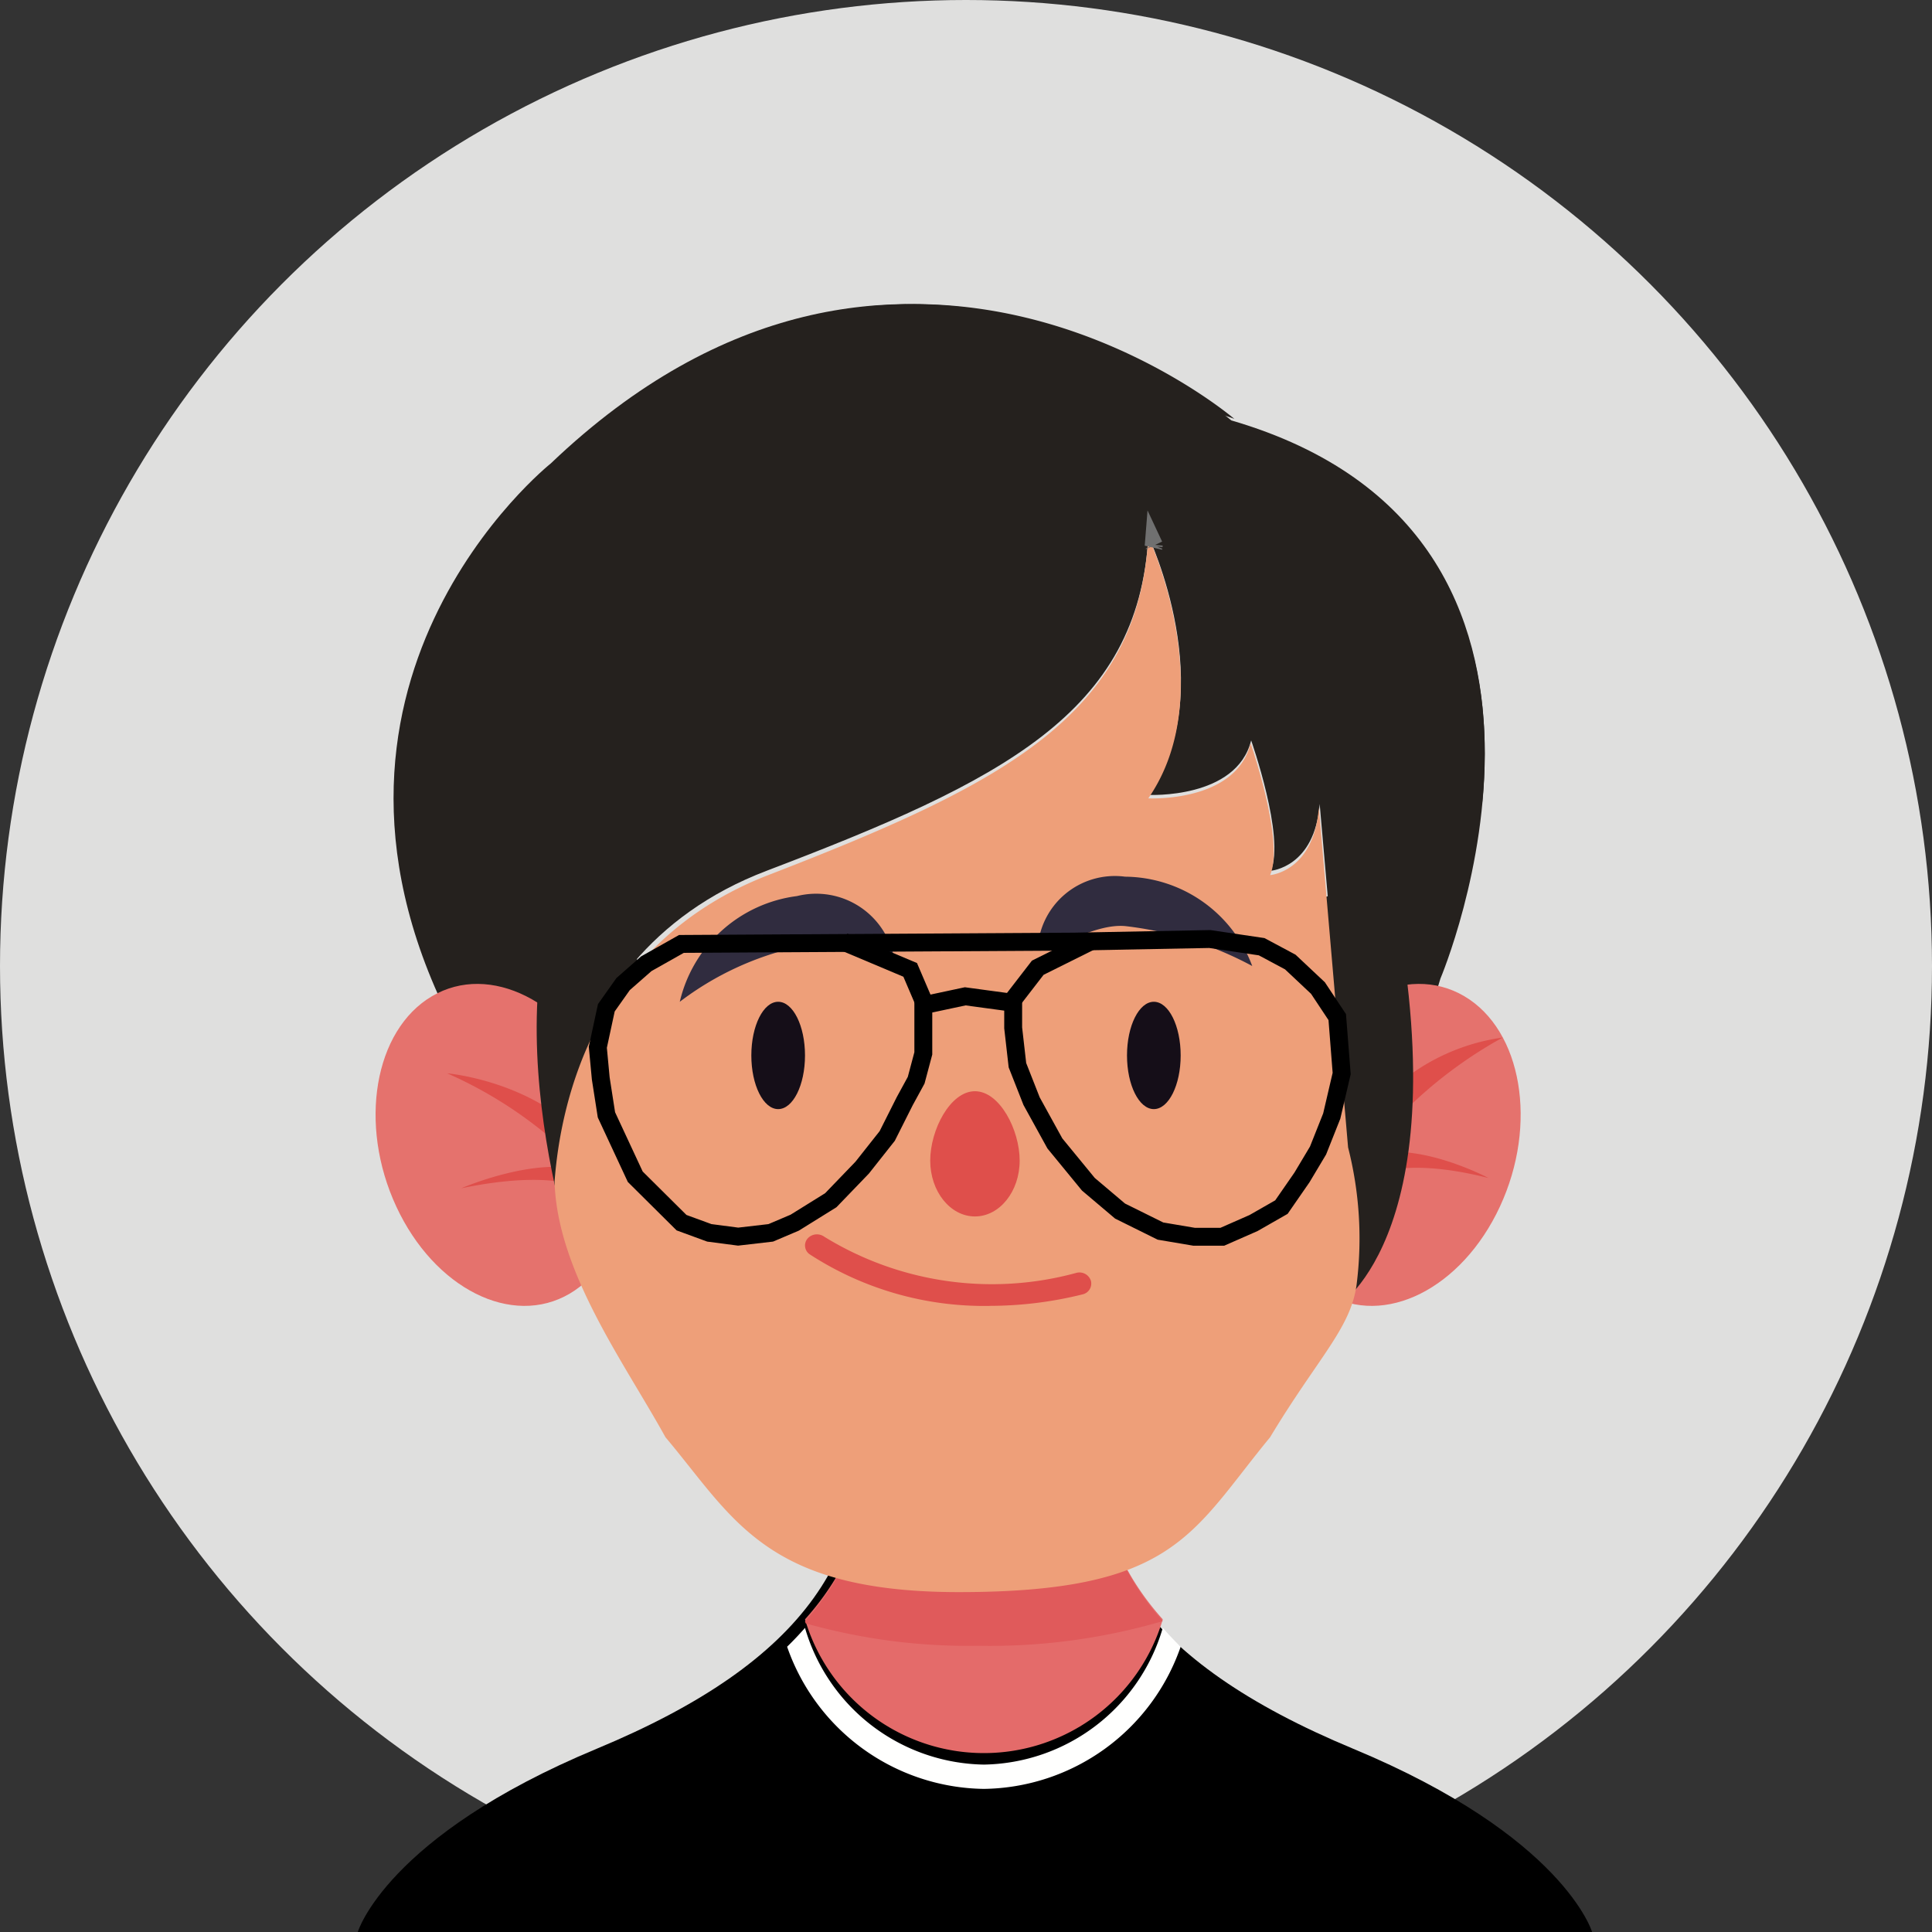 <svg id="Personal-1-mixed" xmlns="http://www.w3.org/2000/svg" width="108" height="108" viewBox="0 0 108 108">
  <rect x="0" y="0" width="108" height="108" fill="#333333" stroke="none"/>
  <g id="hero" transform="translate(-811 -274)">
    <g id="Grupo_3" data-name="Grupo 3" transform="translate(290)">
      <g id="bio" transform="translate(470 274)">
        <g id="avatar" transform="translate(51)">
          <circle id="Oval" cx="54" cy="54" r="54" fill="#DFDFDE"/>
          <g id="Grupo_2" data-name="Grupo 2">
            <g id="Grupo_1" data-name="Grupo 1" transform="translate(20 17)">
              <path id="Fill-31" d="M55.636,80.753C43.853,75.852,39.973,69.763,40.979,61H28.021c1.006,8.763-2.874,14.852-14.657,19.753S0,91,0,91H69s-1.581-5.346-13.364-10.247" fill-rule="evenodd"/>
              <path id="Fill-32" d="M35,83a11.809,11.809,0,0,0,11-7.947c-.357-.345-.688-.7-1-1.053h0a10.6,10.6,0,0,1-10,7.642A10.6,10.6,0,0,1,25,74h0c-.313.356-.646.709-1,1.053A11.809,11.809,0,0,0,35,83" fill="#fffffe" fill-rule="evenodd"/>
              <path id="Fill-33" d="M45,73.523c-3.136-3.5-4.145-7.578-3.576-12.523H28.576c.568,4.944-.441,9.026-3.576,12.523a10.426,10.426,0,0,0,20,0" fill="#e46b6a" fill-rule="evenodd"/>
              <path id="Fill-34" d="M45,73.621C41.873,70.1,40.867,65.982,41.435,61H28.579c.569,4.99-.441,9.109-3.579,12.637l.039.11A33.353,33.353,0,0,0,34.664,75,34.424,34.424,0,0,0,45,73.621" fill="#e05a5b" fill-rule="evenodd"/>
              <path id="Fill-35" d="M10.813,51S9.718,36.682,22.852,31.678s20.8-8.811,21.342-18.709c0,0,4.1,8.629,0,14.466,0,0,4.925.254,5.746-3.046,0,0,1.916,5.439,1.095,7.288,0,0,2.462-.182,2.736-3.734l1.641,18.781L56.507,51l4.012-13.293S71.016,12.97,48.828,6.5c0,0-18.634-16.121-38.038,2.406,0,0-15.66,12.449-5.177,31.98L10.813,51" fill="#25211e" fill-rule="evenodd"/>
              <path id="Fill-36" d="M11.132,8.791A25.849,25.849,0,0,0,3,22C5.016,18.657,11.921,8.442,22.725,5.235,35.71,1.38,49,6.416,49,6.416S30.449-9.493,11.132,8.791" fill="#25211e" fill-rule="evenodd"/>
              <path id="Fill-37" d="M62.845,28v0c.767-7.473-.956-17.3-13.846-21,0,0,14.236,8.8,13.845,21" fill="#25211e" fill-rule="evenodd"/>
              <path id="Fill-38" d="M13.844,43.554c2.127,4.59,1.236,9.855-1.992,11.758s-7.568-.275-9.7-4.866S.92,40.592,4.147,38.689s7.569.274,9.7,4.865" fill="#e5726d" fill-rule="evenodd"/>
              <path id="Fill-39" d="M14,50c-.015-.152-.052-.283-.073-.43a2.333,2.333,0,0,1,.056.265,4.435,4.435,0,0,0-.414-1.872C11.589,41.638,4,41,4,41a23.842,23.842,0,0,1,7.731,5.458c-2.729-.867-6.947.968-6.947.968,5-1.034,7.281-.178,8.326.816A7.586,7.586,0,0,1,14,50" transform="translate(1 2)" fill="#df4f4b" fill-rule="evenodd"/>
              <path id="Fill-40" d="M12.3,54s-5.662-15.969.784-25L17,40.848,12.3,54" fill="#25211e" fill-rule="evenodd"/>
              <path id="Fill-41" d="M52.156,43.554c-2.127,4.59-1.236,9.855,1.992,11.758s7.568-.275,9.7-4.866,1.236-9.854-1.991-11.757-7.569.274-9.7,4.865" fill="#e5726d" fill-rule="evenodd"/>
              <path id="Fill-42" d="M54,52c.015-.186.052-.346.072-.526-.029.13-.046.238-.056.324a6.44,6.44,0,0,1,.414-2.287A11.522,11.522,0,0,1,64,41a24.674,24.674,0,0,0-7.731,6.671c2.729-1.059,6.946,1.183,6.946,1.183-5-1.264-7.28-.217-8.325,1A10.315,10.315,0,0,0,54,52" fill="#df4f4b" fill-rule="evenodd"/>
              <path id="Fill-43" d="M54.8,56s7.04-4.3,2.881-24L49,34.756,54.8,56" fill="#25211e" fill-rule="evenodd"/>
              <path id="Fill-44" d="M55.358,47.133,53.724,28.142C53.451,31.735,51,31.918,51,31.918c.817-1.87-1.09-7.369-1.09-7.369-.817,3.337-5.72,3.08-5.72,3.08,4.085-5.9,0-14.628,0-14.628-.545,10.009-8.171,13.858-21.245,18.918C13.184,35.7,11.32,44.722,11,49.054c.149,5.042,3.874,10.078,6.2,14.288C21.013,67.868,22.774,72,33.6,72c12.093,0,12.987-3.3,17.4-8.658,2.678-4.451,4.521-6.1,4.837-8.549a20.586,20.586,0,0,0-.48-7.66" fill="#ee9f79" fill-rule="evenodd"/>
              <path id="Fill-47" d="M46,42c0,1.657-.672,3-1.5,3S43,43.657,43,42s.672-3,1.5-3S46,40.343,46,42" fill="#150e18" fill-rule="evenodd"/>
              <path id="Fill-48" d="M22,42c0,1.658.671,3,1.5,3S25,43.658,25,42s-.671-3-1.5-3S22,40.342,22,42" fill="#150e18" fill-rule="evenodd"/>
              <path id="Fill-49" d="M18,38a16.986,16.986,0,0,1,6.549-3.055c1.616-.329,4.007.659,5.451.74a4.432,4.432,0,0,0-5.451-3.593A7.731,7.731,0,0,0,18,38" transform="translate(0 1)" fill="#302c3f" fill-rule="evenodd"/>
              <path id="Fill-50" d="M50,36a19.733,19.733,0,0,0-7.108-2.232C41.275,33.633,39.4,34.88,38,35.126a4.324,4.324,0,0,1,4.892-4.119A7.65,7.65,0,0,1,50,36" transform="translate(0 1)" fill="#302c3f" fill-rule="evenodd"/>
              <path id="Fill-55" d="M37,47.88C37,49.6,35.881,51,34.5,51S32,49.6,32,47.88,33.119,44,34.5,44,37,46.155,37,47.88" fill="#df4f4b" fill-rule="evenodd"/>
              <path id="Fill-56" d="M35.343,56a17.884,17.884,0,0,1-10.09-2.889.6.6,0,0,1-.111-.874.7.7,0,0,1,.931-.106,17.888,17.888,0,0,0,14.1,2.022.672.672,0,0,1,.81.445.62.62,0,0,1-.474.76,21.549,21.549,0,0,1-5.161.64" fill="#df4f4b" fill-rule="evenodd"/>
              <path id="Fill-57" d="M44.511,13.488l-.015-.032-.007.087.022-.055" fill="none" stroke="#707070" stroke-width="1" fill-rule="evenodd"/>
            </g>
          </g>
        </g>
      </g>
    </g>
  </g>
  <g id="Watches" transform="translate(-6 -3)">
    <path id="Trazado_1" data-name="Trazado 1" d="M184.419,61.543l.475-2.207.938-1.325,1.294-1.136,1.966-1.109,21.936-.129,7.6-.145,2.9.43,1.6.856,1.547,1.454,1.078,1.625L226,63.009l-.554,2.377-.766,1.928-.9,1.506-1.148,1.658-1.559.891-1.743.766h-1.585l-1.875-.317L213.613,70.7,211.84,69.2l-1.873-2.283-1.3-2.36-.792-2.012-.238-2.087v-1.4l-2.681-.363-2.342.5v2.69l-.4,1.5-.64,1.173-.978,1.944-1.4,1.77-1.755,1.822-2.017,1.254-1.338.569-1.823.211-1.611-.211-1.554-.569-2.587-2.568-1.611-3.46-.317-2.034Z" transform="translate(-145)" fill="none" stroke="#000" stroke-width="1"/>
    <path id="Trazado_2" data-name="Trazado 2" d="M202.6,58.9l-.72-1.683-3.718-1.567" transform="translate(-145)" fill="none" stroke="#000" stroke-width="1"/>
    <path id="Trazado_3" data-name="Trazado 3" d="M207.619,59.017l1.393-1.805,2.9-1.444" transform="translate(-145 -0.116)" fill="none" stroke="#000" stroke-width="1"/>
  </g>
</svg>
